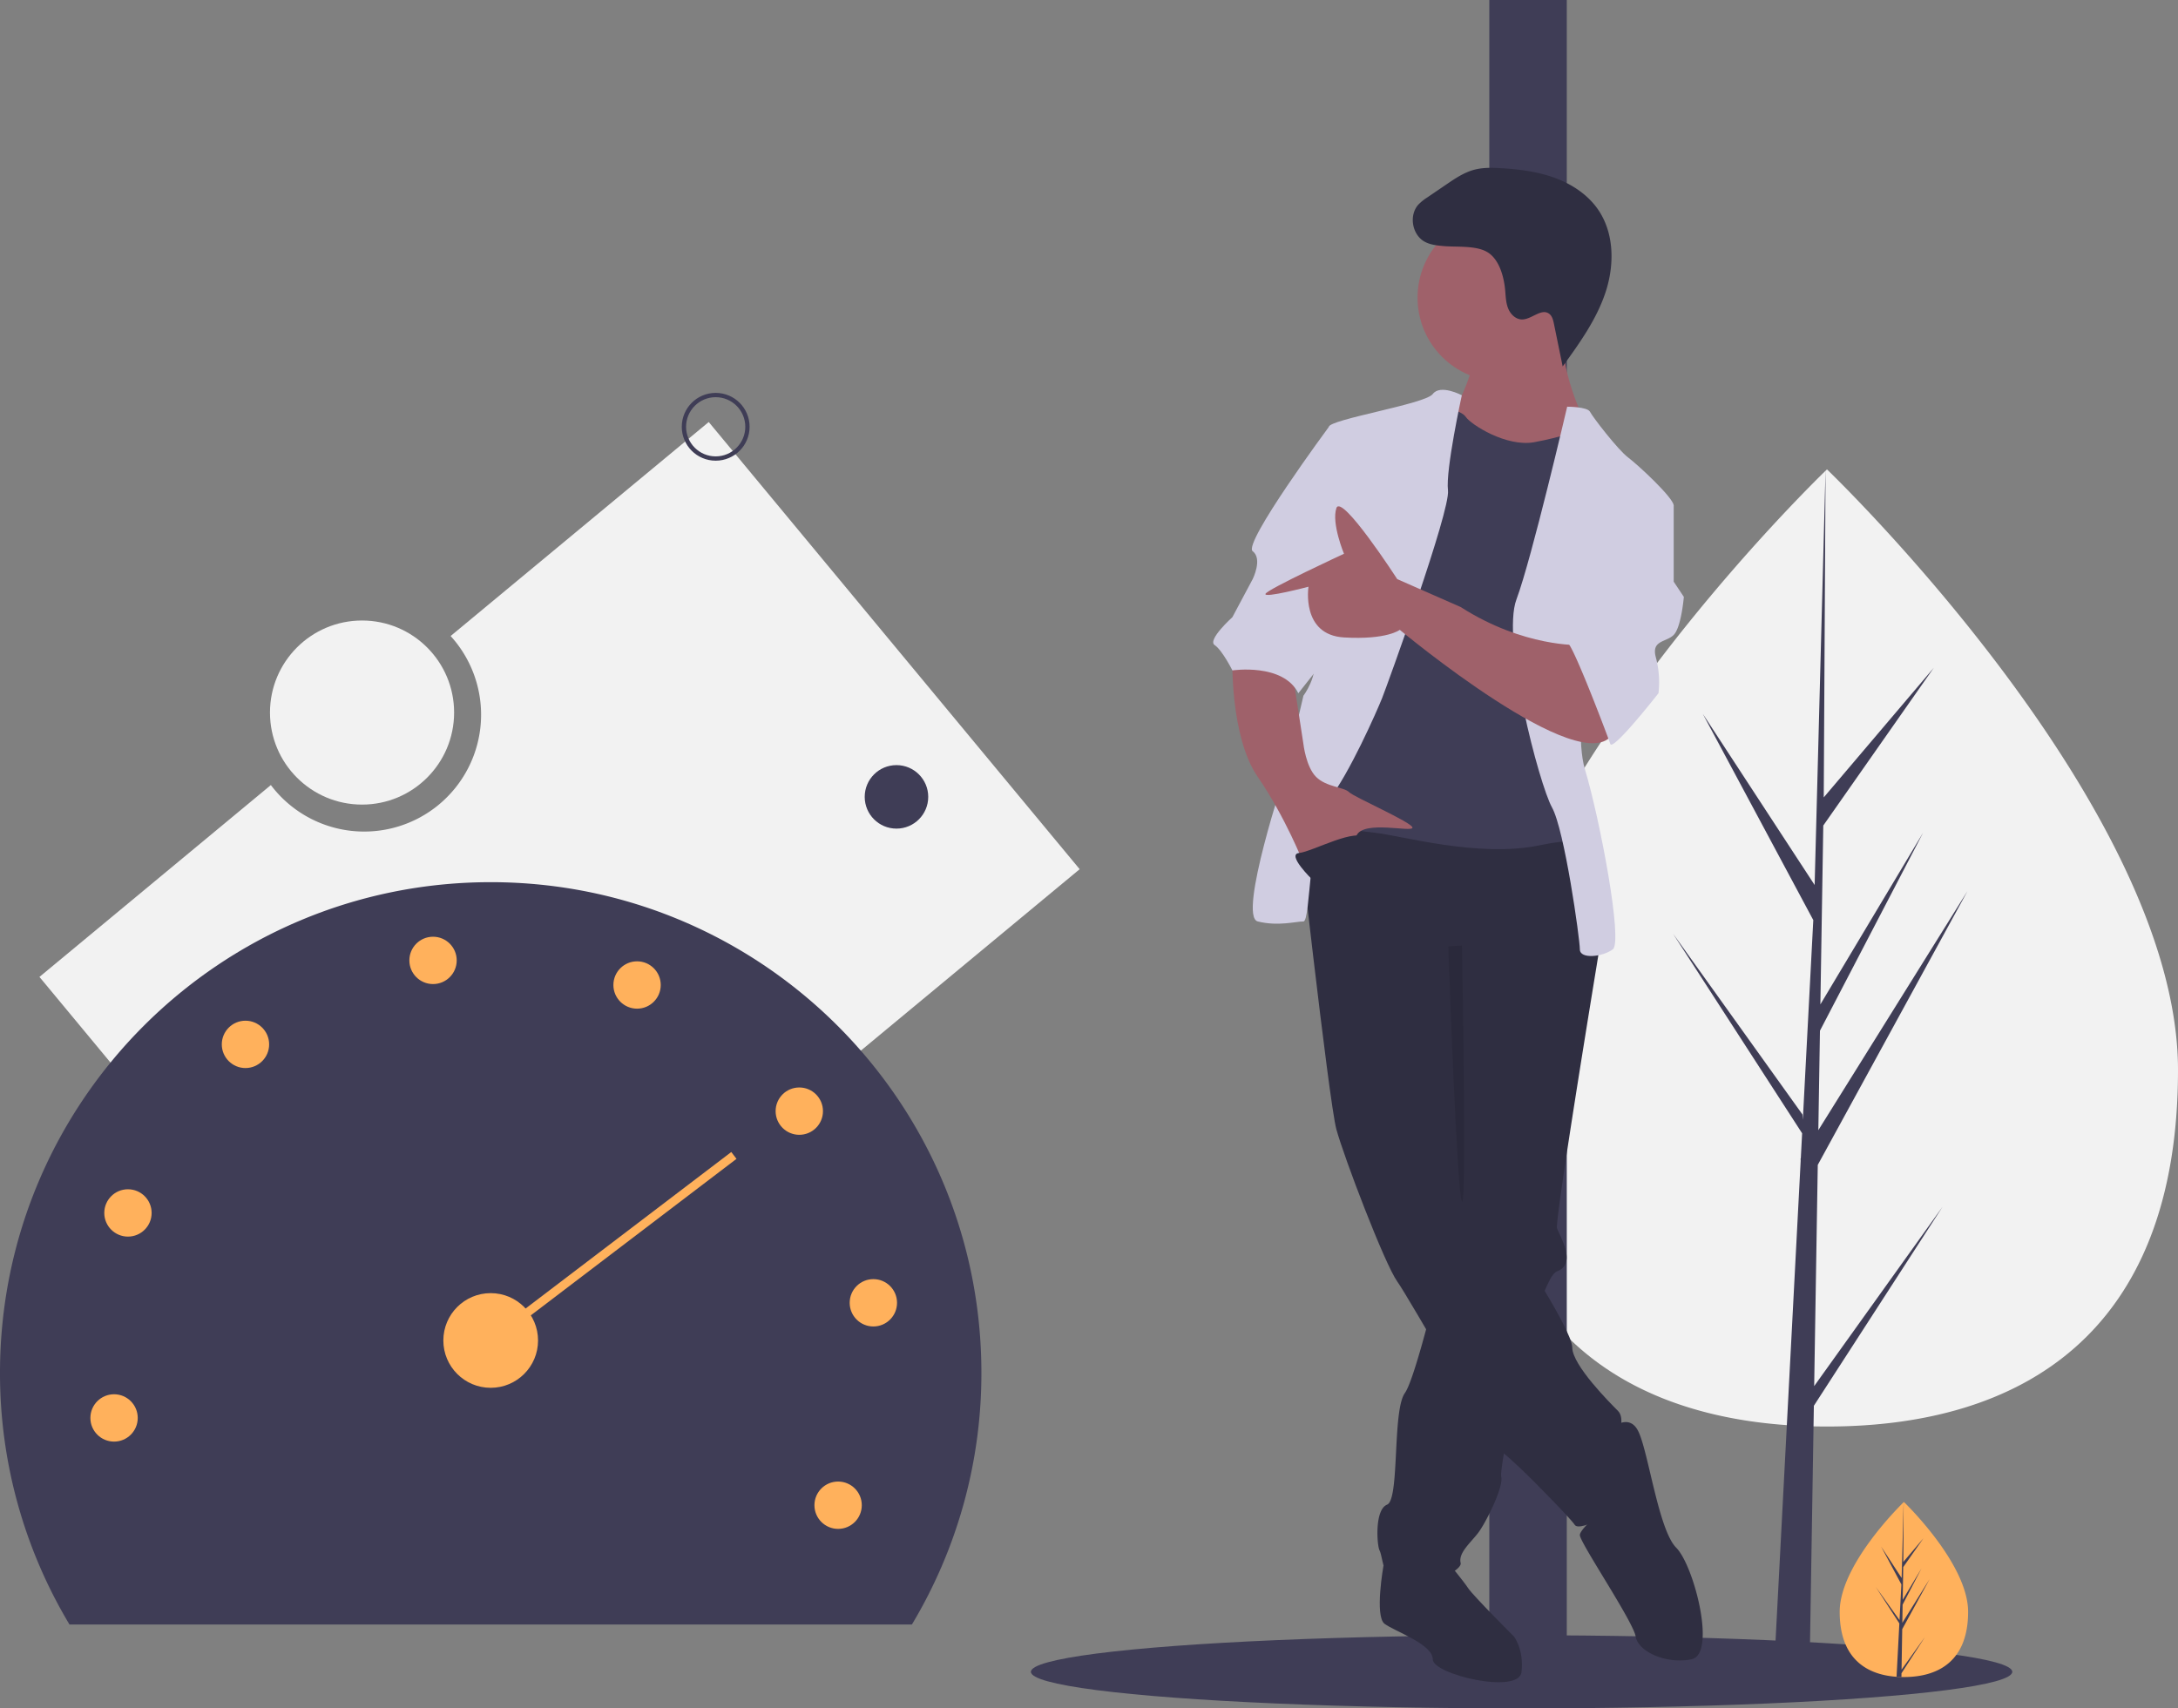 <svg data-name="Layer 1" xmlns="http://www.w3.org/2000/svg" width="1012" height="794" viewBox="0 0 1012 794"><rect x="0" y="0" width="1012" height="794" fill="#808080" stroke="none"/><path d="M329.31 196.137l-119.93 99.459a54.313 54.313 0 1 1-83.524 69.268L18.334 454.032l172.356 207.83 310.976-257.894zM1012 497.262c0 122.84-73.026 165.73-163.108 165.73s-163.109-42.89-163.109-165.73 163.109-279.11 163.109-279.11S1012 374.421 1012 497.261z" fill="#f2f2f2"/><path fill="#3f3d56" d="M842.95 644.201l1.67-102.805 69.521-127.185-69.259 111.058.751-46.226 47.914-92.017-47.715 79.784v.001l1.35-83.139 51.307-73.257-51.094 60.183.844-152.447-5.304 201.813.436-8.326-52.164-79.845 51.328 95.827-4.861 92.852-.144-2.465-60.136-84.026 59.953 92.733-.607 11.612-.109.174.049.953-12.331 235.573h16.476l1.976-121.678 59.807-92.505-59.658 83.358z"/><ellipse cx="707" cy="777" rx="228" ry="17" fill="#3f3d56"/><path fill="#3f3d56" d="M692 0h36v782h-36z"/><path d="M914.473 749.111c0 22.469-13.356 30.314-29.834 30.314q-.572 0-1.143-.013a48.69 48.69 0 0 1-2.267-.103c-14.87-1.053-26.423-9.302-26.423-30.198 0-21.625 27.634-48.912 29.71-50.932l.003-.003.12-.117s29.834 28.584 29.834 51.052z" fill="#ffb15c"/><path d="M883.552 775.988l10.912-15.247-10.939 16.92-.029 1.751a48.69 48.69 0 0 1-2.267-.103l1.177-22.48-.01-.174.02-.033.111-2.123-10.966-16.963 11 15.37.026.451.89-16.984-9.39-17.528 9.504 14.547.925-35.213.003-.12v.117l-.154 27.767 9.347-11.008-9.385 13.4-.247 15.207 8.726-14.595-8.763 16.832-.138 8.454 12.67-20.312-12.717 23.262z" fill="#3f3d56"/><path d="M649.227 732.29l-6.382-4.741s-4.224 23.597.49 27.132 22.39 9.428 22.39 16.498 40.068 16.499 41.246 5.893-3.535-16.499-3.535-16.499-18.855-18.855-21.212-22.39-8.25-10.607-8.25-10.607z" fill="#2f2e41"/><path d="M743.504 438.853s-.177 1.037-.483 2.935a1070.51 1070.51 0 0 0-1.144 7c-4.95 30.204-19.385 119.119-18.407 122.053 1.178 3.535 9.427 16.498 0 20.034-.908.342-1.886 1.45-2.935 3.193a68.494 68.494 0 0 0-4.984 11.761c-5.622 16.31-11.632 42.413-15.108 60.49-1.52 7.944-2.558 14.331-2.864 17.678a9.612 9.612 0 0 0-.035 2.333c1.178 4.714-7.071 21.212-10.606 25.926s-9.428 9.428-8.25 14.142-29.461 17.677-32.997 9.428-3.535-12.964-4.713-15.32-2.357-18.856 3.535-21.213 2.357-43.603 8.25-51.852c1.967-2.746 4.972-12.044 8.119-23.228a764.882 764.882 0 0 0 3.712-13.729c4.973-19.173 9.38-38.465 9.38-38.465l-1.178-137.88 64.815-8.249 1.662 3.665 3.311 7.271zm3.535 226.265s9.428-9.428 14.142 0 9.427 45.96 17.676 54.21 18.856 49.494 7.071 51.851-24.747-3.535-25.926-10.606-25.926-43.603-25.926-47.138 16.498-16.499 16.498-16.499z" fill="#2f2e41"/><path d="M602.088 374.038s15.32 137.88 18.856 150.843 22.39 62.458 28.283 70.708 43.603 75.421 48.317 78.957 14.141 12.963 14.141 12.963 17.677 17.677 20.034 21.212 22.39-7.07 23.57-14.142-1.18-18.855-2.358-23.569 2.357-11.784-1.178-15.32-21.212-21.212-21.212-29.461-30.64-56.566-42.425-67.173-9.428-28.283-9.428-28.283v-71.886l64.816-20.034s-3.536-56.566-11.785-56.566-116.668-18.855-129.63-8.249z" fill="#2f2e41"/><circle cx="697.544" cy="138.346" r="38.889" fill="#9f616a"/><path d="M684.58 168.986s-4.713 17.677-10.606 22.39 15.32 24.748 15.32 24.748l40.068 2.357 7.07-22.39s-12.962-25.927-9.427-42.425-42.424 15.32-42.424 15.32z" fill="#9f616a"/><path d="M668.082 189.02s10.606 1.178 12.963 4.713 18.856 14.142 31.819 11.785 21.212-5.892 23.569-4.714 7.07 25.926 7.07 25.926l-12.962 37.711 2.356 103.705 3.536 28.283s7.07-9.428-21.212-3.536-64.816-4.713-76.6-5.892-31.819-4.714-32.997-11.785 3.535-32.996 3.535-32.996l18.855-78.957 11.785-42.425z" fill="#3f3d56"/><path d="M679.23 183.7s-9.97-5.287-13.505-.573-48.317 11.785-48.317 15.32-9.427 98.991-7.07 107.24-4.714 17.677-4.714 17.677l-8.25 35.354s-22.39 67.172-12.963 69.53 17.677 0 21.213 0 2.357-44.782 11.784-56.567 22.391-41.246 24.748-47.138 31.818-87.206 30.64-96.634 6.433-44.208 6.433-44.208zm48.954 5.32s9.427 0 10.606 2.357 12.963 17.676 17.677 21.212 21.212 18.855 21.212 22.39-34.175 29.462-34.175 29.462-14.142 69.53-7.071 93.099 17.677 80.135 12.963 83.67-15.32 4.714-15.32 0-7.07-55.387-12.963-65.994-23.57-77.778-16.499-96.633 23.57-89.563 23.57-89.563z" fill="#d0cde1"/><path d="M572.627 305.687s-1.179 36.533 11.784 55.388 21.213 40.068 21.213 40.068 21.212-5.893 24.747-12.963 25.927-1.179 25.927-3.536-27.105-14.141-29.462-16.498-10.606-2.357-15.32-7.071-5.892-15.32-5.892-15.32l-4.714-30.64z" fill="#9f616a"/><path d="M670.759 114.367c-2.992-.271-6.078-.57-8.722-1.996-5.924-3.195-7.495-12.294-2.985-17.29a22.344 22.344 0 0 1 4.143-3.332l8.958-6.098c3.962-2.696 8.017-5.437 12.638-6.708 4.18-1.15 8.594-1.032 12.92-.763 8.399.522 16.85 1.6 24.749 4.5s15.268 7.75 20.052 14.673c7.585 10.975 7.689 25.775 3.512 38.444s-12.113 23.702-19.932 34.51l-4.056-19.794c-.362-1.764-.83-3.696-2.295-4.74-3.645-2.593-8.103 2.732-12.576 2.698-2.874-.023-5.287-2.387-6.376-5.046s-1.161-5.606-1.413-8.469c-.534-6.064-2.654-14.502-8.396-17.846-5.352-3.117-14.206-2.196-20.221-2.743z" fill="#2f2e41"/><path d="M672.94 439.804s3.98 115.128 6.338 118.663 0-119.024 0-119.024z" opacity=".1"/><path d="M626.836 198.447h-9.428s-40.067 54.21-35.354 57.745 0 12.963 0 12.963l-9.427 17.677s-11.785 10.606-8.25 12.963 8.25 11.785 8.25 11.785 23.569-3.536 30.64 10.606l15.284-19.296z" fill="#d0cde1"/><path d="M734.076 299.795s-25.926 1.178-55.388-17.677l-29.461-12.963s-25.926-40.068-28.283-32.997 3.535 21.212 3.535 21.212S588.924 273.825 588 276s19.98-3.31 19.98-3.31-3.535 22.391 16.5 23.57 25.925-3.536 25.925-3.536 84.85 70.708 98.991 48.317-15.32-41.246-15.32-41.246z" fill="#9f616a"/><path d="M764.716 230.266l12.963 4.714v35.353l4.714 7.071s-1.179 14.142-4.714 17.677-10.606 2.357-8.25 10.606a44.667 44.667 0 0 1 1.18 16.499s-21.213 27.104-22.392 23.569-17.676-47.139-20.033-47.139 23.569-68.35 23.569-68.35z" fill="#d0cde1"/><path d="M609.748 408.803s-12.185-11.785-6.092-12.374 27.305-12.374 30.84-6.482-24.748 18.856-24.748 18.856z" fill="#2f2e41"/><path d="M423.717 755A226.922 226.922 0 0 0 456 638c0-125.921-102.08-228-228-228S0 512.079 0 638a226.922 226.922 0 0 0 32.283 117z" fill="#3f3d56"/><circle cx="228" cy="623" r="22" fill="#ffb15c"/><circle cx="53" cy="659" r="11" fill="#ffb15c"/><circle cx="59.454" cy="563.726" r="11" fill="#ffb15c"/><circle cx="114.056" cy="485.385" r="11" fill="#ffb15c"/><circle cx="201.208" cy="446.356" r="11" fill="#ffb15c"/><circle cx="296.013" cy="457.787" r="11" fill="#ffb15c"/><circle cx="371.39" cy="516.415" r="11" fill="#ffb15c"/><circle cx="405.804" cy="605.49" r="11" fill="#ffb15c"/><circle cx="389.427" cy="699.567" r="11" fill="#ffb15c"/><path fill="none" stroke="#ffb15c" stroke-miterlimit="10" stroke-width="4" d="M228 623l113-86"/><circle cx="332.542" cy="198.352" r="14.756" fill="none" stroke="#3f3d56" stroke-miterlimit="10" stroke-width="2"/><circle cx="416.542" cy="370.352" r="14.756" fill="#3f3d56"/><circle cx="168.223" cy="331.166" r="42.777" fill="#f2f2f2"/></svg>